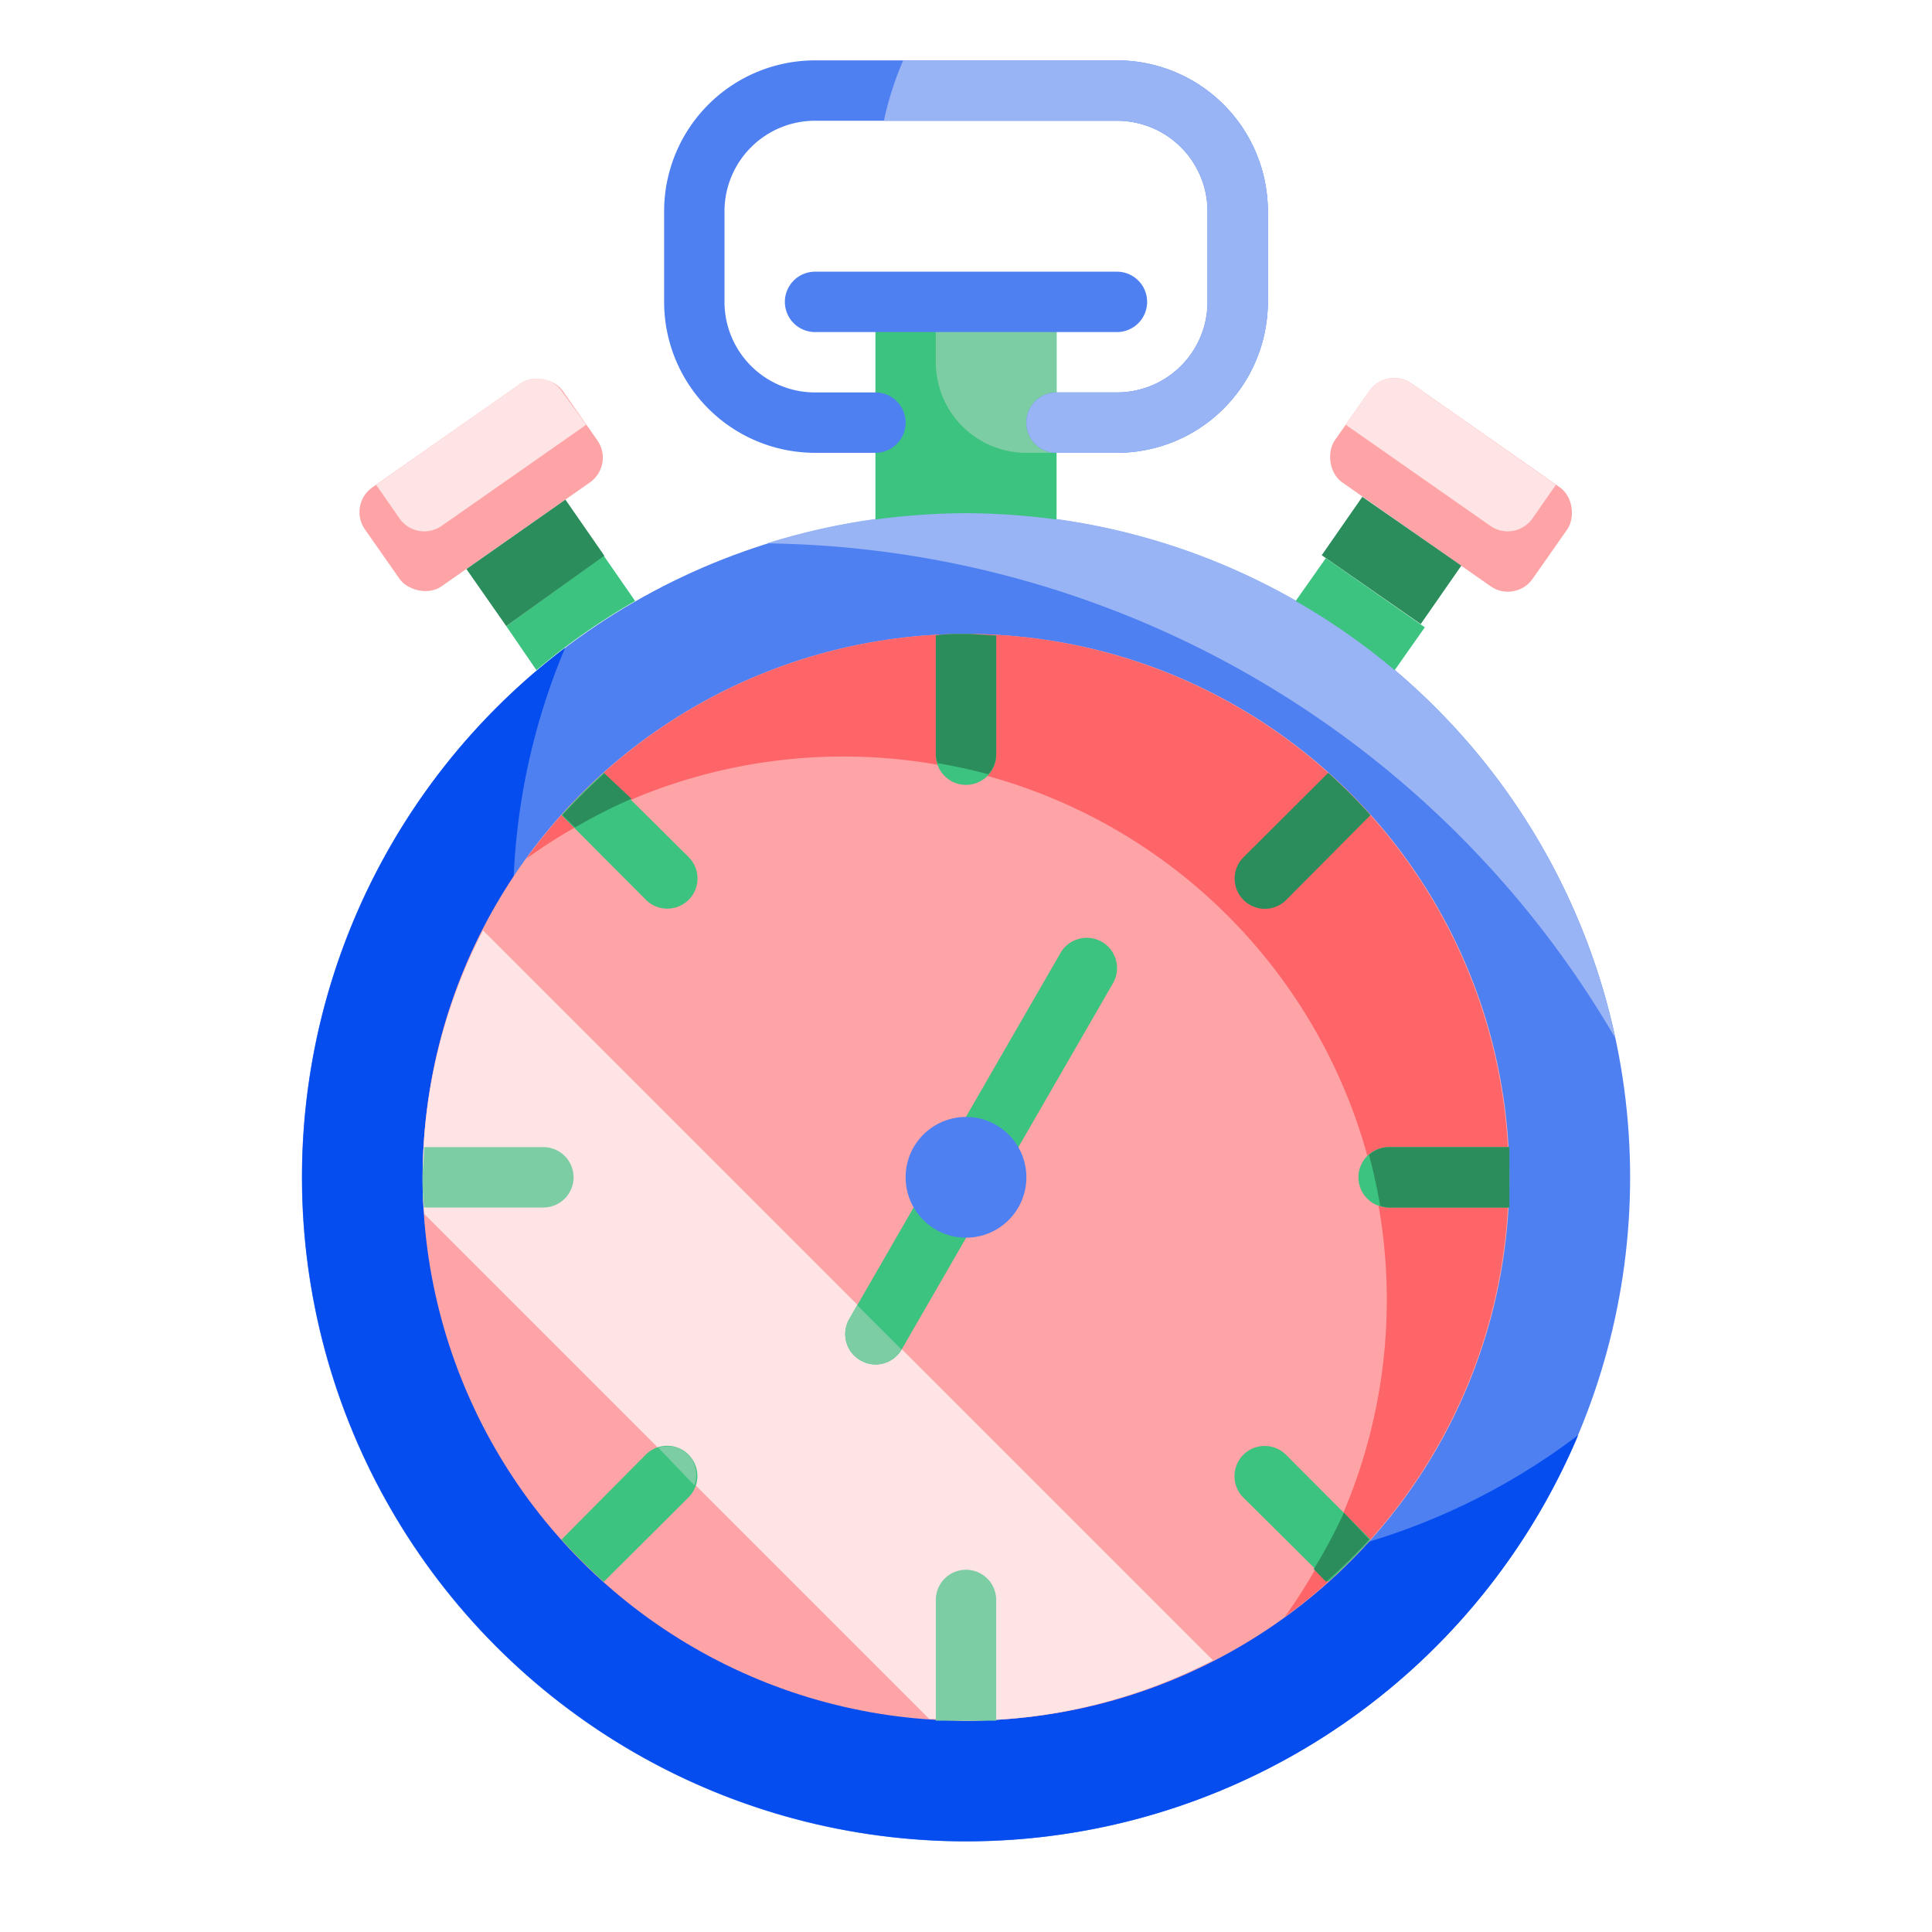 <?xml version="1.0"?>
<svg xmlns="http://www.w3.org/2000/svg" id="Flat" viewBox="0 0 64 64" width="512" height="512"><title>Timer icon</title><desc>Timer icon for website, application, printing, document, poster design, etc.</desc><g id="Flat_copy" data-name="Flat copy"><circle cx="32" cy="39" r="22" style="fill:#4e80f2"/><path d="M39,52A22,22,0,0,1,18.72,21.46,22,22,0,1,0,52.28,47.54,21.89,21.89,0,0,1,39,52Z" style="fill:#054def"/><path d="M53.51,34.39A22,22,0,0,0,25.4,18,33,33,0,0,1,53.51,34.39Z" style="fill:#98b4f4"/><circle cx="32" cy="39" r="18" style="fill:#fea4a7"/><rect x="11.94" y="14.06" width="8" height="4" rx="1" ry="1" transform="translate(-6.33 12.05) rotate(-35)" style="fill:#fea4a7"/><rect x="44.06" y="14.06" width="8" height="4" rx="1" ry="1" transform="translate(17.91 -24.66) rotate(35)" style="fill:#fea4a7"/><path d="M32,17a22.78,22.78,0,0,1,3,.21V10H29v7.21A22.78,22.78,0,0,1,32,17Z" style="fill:#3cc37f"/><path d="M32,21a18,18,0,0,0-14.56,7.44A18,18,0,0,1,42.56,53.56,18,18,0,0,0,32,21Z" style="fill:#fe6569"/><path d="M16,30.82A17.87,17.87,0,0,0,14,39c0,.41,0,.81.06,1.22L30.78,56.94c.41,0,.81.06,1.22.06a17.87,17.87,0,0,0,8.18-2Z" style="fill:#fee4e5"/><rect x="45.06" y="16.67" width="2.36" height="4" transform="matrix(0.57, -0.82, 0.82, 0.57, 4.43, 45.84)" style="fill:#2b8d5c"/><path d="M43.92,18.49l-1,1.42A22,22,0,0,1,46.2,22.2l1-1.42Z" style="fill:#3cc37f"/><path d="M16.77,20.74l1,1.46a22,22,0,0,1,3.27-2.29L20,18.41Z" style="fill:#3cc37f"/><polygon points="18.73 16.55 15.45 18.85 16.77 20.74 20.02 18.41 18.73 16.55" style="fill:#2b8d5c"/><path d="M50.76,17.18l.78-1.12L46.75,12.7a1,1,0,0,0-1.39.25l-.78,1.12,4.79,3.35A1,1,0,0,0,50.76,17.18Z" style="fill:#fee4e5"/><path d="M17.25,12.7l-4.79,3.36.78,1.12a1,1,0,0,0,1.39.24l4.79-3.35L18.64,13A1,1,0,0,0,17.25,12.7Z" style="fill:#fee4e5"/><path d="M31,10h4a0,0,0,0,1,0,0v5a0,0,0,0,1,0,0H34a3,3,0,0,1-3-3V10A0,0,0,0,1,31,10Z" style="fill:#7dcda4"/><path d="M29,45.2a1,1,0,0,1-.5-.14,1,1,0,0,1-.37-1.36l7-12.13a1,1,0,0,1,1.74,1l-7,12.13A1,1,0,0,1,29,45.2Z" style="fill:#3cc37f"/><path d="M37,11H27a1,1,0,0,1,0-2H37a1,1,0,0,1,0,2Z" style="fill:#4e80f2"/><circle cx="32" cy="39" r="2" style="fill:#4e80f2"/><path d="M32,26a1,1,0,0,0,1-1V21.05c-.33,0-.66-.05-1-.05s-.67,0-1,.05V25A1,1,0,0,0,32,26Z" style="fill:#3cc37f"/><path d="M32,52a1,1,0,0,0-1,1v4c.33,0,.66,0,1,0s.67,0,1,0V53A1,1,0,0,0,32,52Z" style="fill:#7dcda4"/><path d="M19,39a1,1,0,0,0-1-1H14.05c0,.33-.05.66-.05,1s0,.67.05,1H18A1,1,0,0,0,19,39Z" style="fill:#7dcda4"/><path d="M50,38H46a1,1,0,0,0,0,2h4c0-.33,0-.66,0-1S50,38.33,50,38Z" style="fill:#3cc37f"/><path d="M22.1,30.1a1,1,0,0,0,.71-.29,1,1,0,0,0,0-1.42L20,25.6A18.76,18.76,0,0,0,18.6,27l2.79,2.8A1,1,0,0,0,22.1,30.1Z" style="fill:#3cc37f"/><path d="M41.19,48.19a1,1,0,0,0,0,1.42L44,52.4A18.76,18.76,0,0,0,45.4,51l-2.79-2.8A1,1,0,0,0,41.19,48.19Z" style="fill:#3cc37f"/><path d="M22.81,48.19a1,1,0,0,0-1.42,0L18.6,51A18.76,18.76,0,0,0,20,52.4l2.8-2.79A1,1,0,0,0,22.81,48.19Z" style="fill:#3cc37f"/><path d="M41.19,29.81a1,1,0,0,0,1.42,0L45.4,27A18.76,18.76,0,0,0,44,25.6l-2.8,2.79A1,1,0,0,0,41.19,29.81Z" style="fill:#2b8d5c"/><path d="M37,15H35a1,1,0,0,1,0-2h2a3,3,0,0,0,3-3V7a3,3,0,0,0-3-3H27a3,3,0,0,0-3,3v3a3,3,0,0,0,3,3h2a1,1,0,0,1,0,2H27a5,5,0,0,1-5-5V7a5,5,0,0,1,5-5H37a5,5,0,0,1,5,5v3A5,5,0,0,1,37,15Z" style="fill:#4e80f2"/><path d="M37,2H29.92a10.6,10.6,0,0,0-.64,2H37a3,3,0,0,1,3,3v3a3,3,0,0,1-3,3H35a1,1,0,0,0,0,2h2a5,5,0,0,0,5-5V7A5,5,0,0,0,37,2Z" style="fill:#98b4f4"/><path d="M20,25.64A18.82,18.82,0,0,0,18.63,27l0,0,.42.41a18.23,18.23,0,0,1,1.87-.95L20,25.6Z" style="fill:#2b8d5c"/><path d="M44.52,50.11a18.23,18.23,0,0,1-1,1.87l.41.42,0,0A18.82,18.82,0,0,0,45.36,51l0,0Z" style="fill:#2b8d5c"/><path d="M33,21.05c-.33,0-.66-.05-1-.05s-.67,0-1,.05V25a.88.88,0,0,0,.06.28c.57.1,1.13.22,1.68.37A1,1,0,0,0,33,25Z" style="fill:#2b8d5c"/><path d="M50,40c0-.33,0-.66,0-1s0-.67,0-1H46a1,1,0,0,0-.65.26c.15.55.27,1.11.37,1.68A.88.88,0,0,0,46,40Z" style="fill:#2b8d5c"/><path d="M28.5,45.06a1,1,0,0,0,.5.14,1,1,0,0,0,.86-.5L28.4,43.24l-.27.46A1,1,0,0,0,28.5,45.06Z" style="fill:#7dcda4"/><path d="M22.81,48.19a1,1,0,0,0-1-.23L23,49.2A1,1,0,0,0,22.81,48.19Z" style="fill:#7dcda4"/></g></svg>
